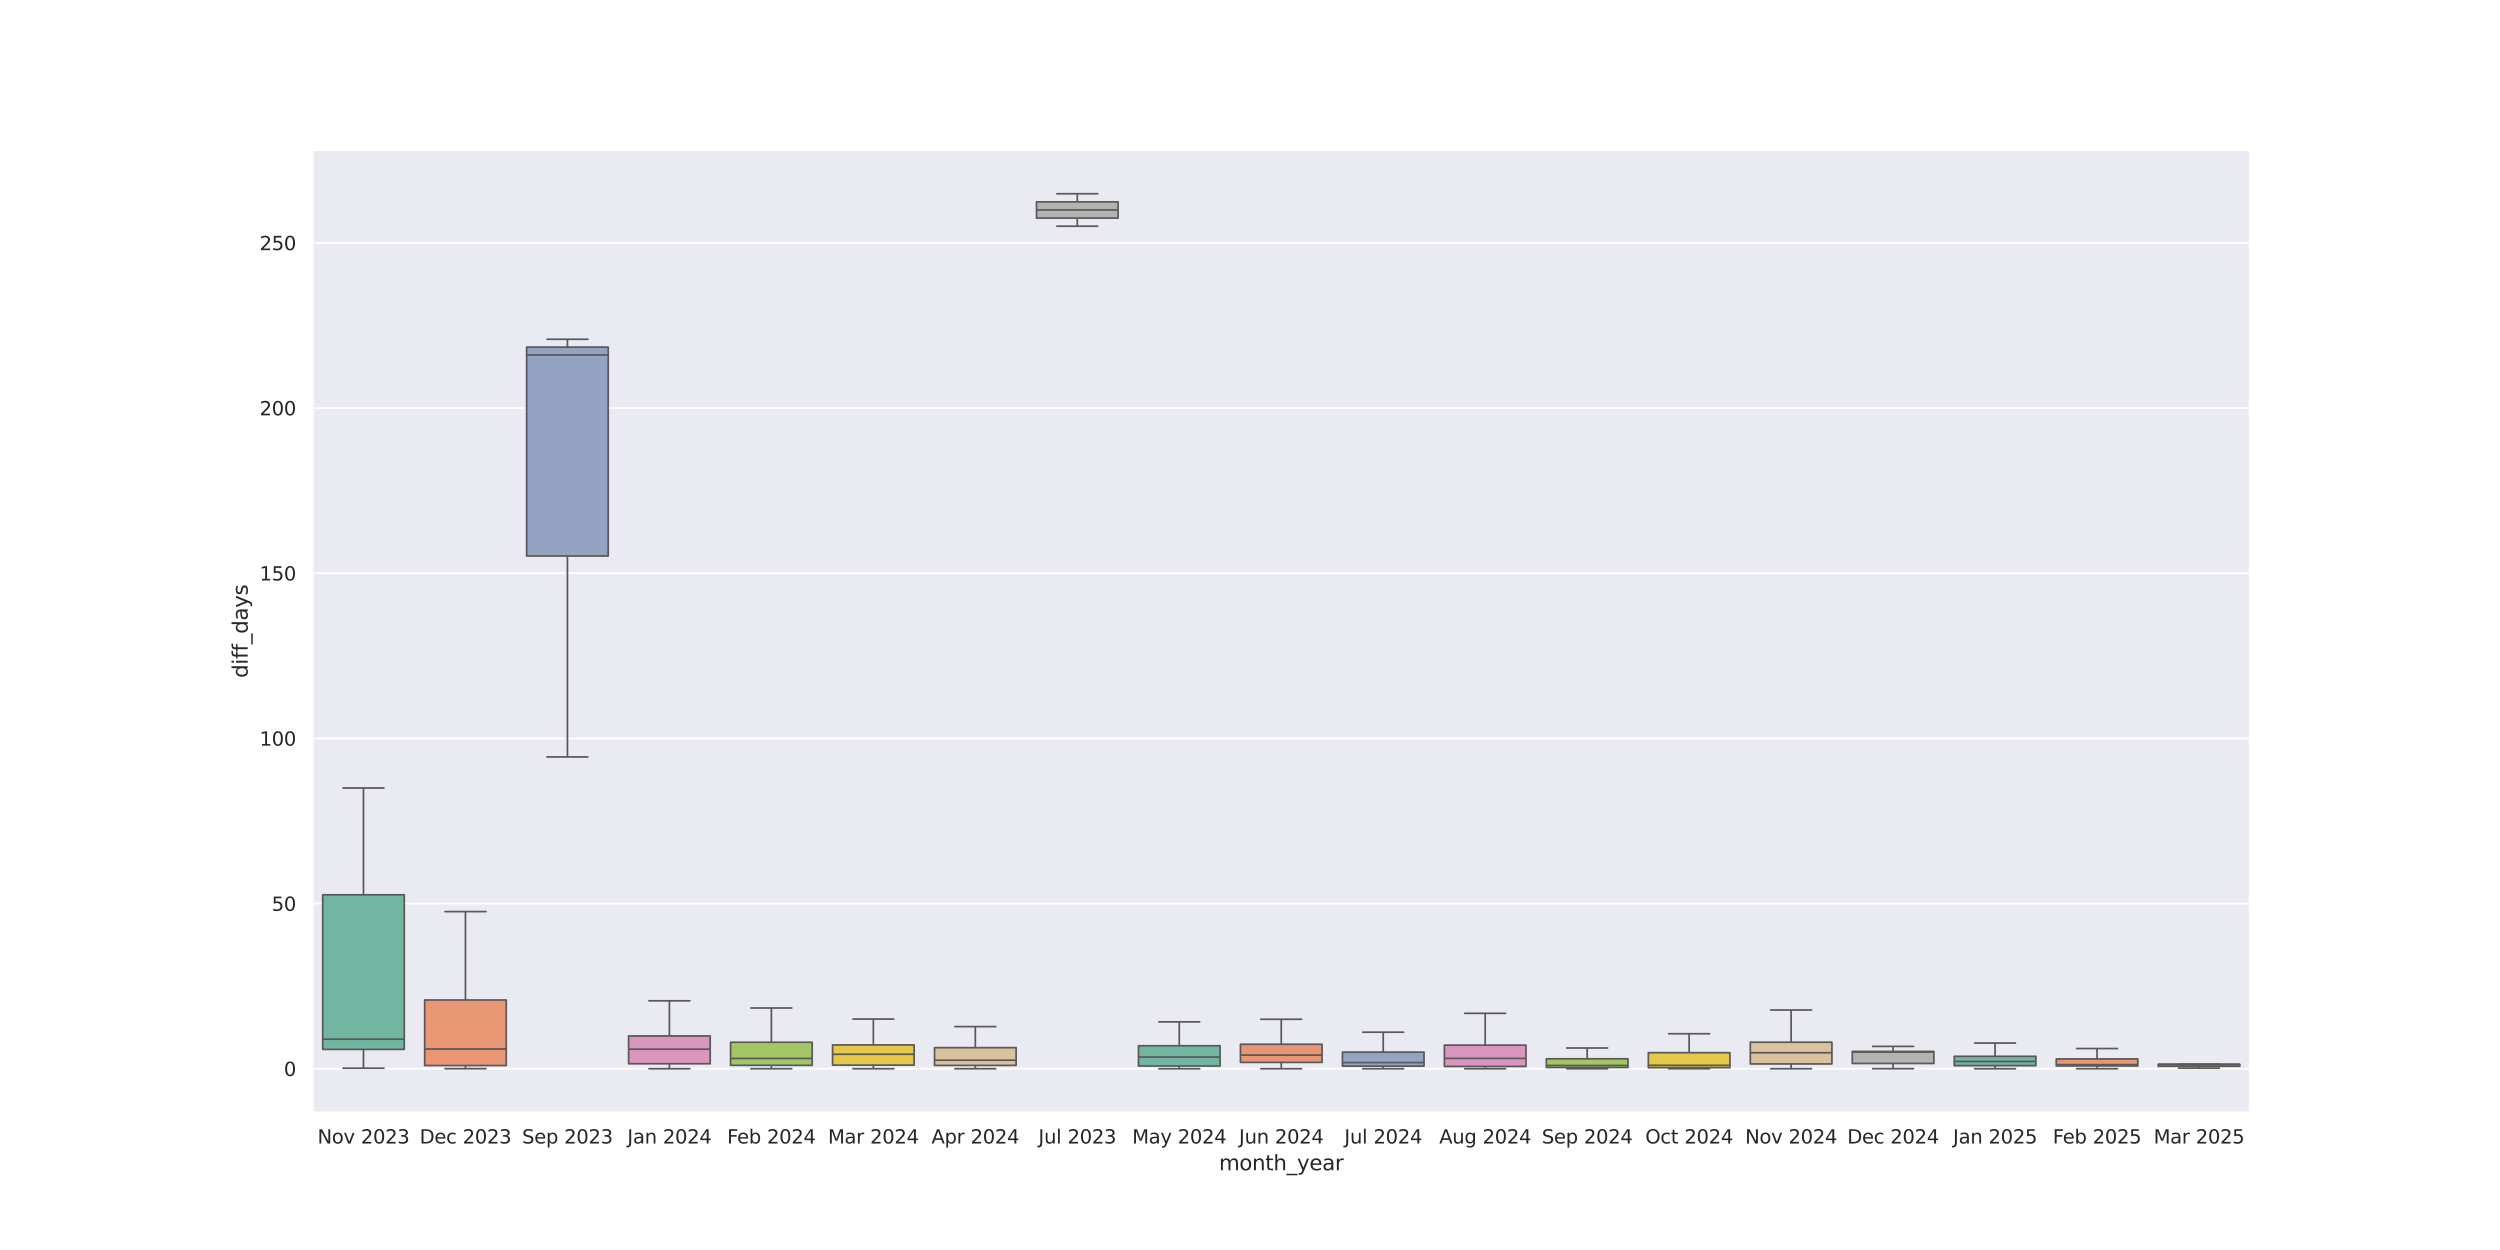 <?xml version="1.0" encoding="utf-8" standalone="no"?>
<!DOCTYPE svg PUBLIC "-//W3C//DTD SVG 1.1//EN"
  "http://www.w3.org/Graphics/SVG/1.1/DTD/svg11.dtd">
<svg xmlns:xlink="http://www.w3.org/1999/xlink" width="1440pt" height="720pt" viewBox="0 0 1440 720" xmlns="http://www.w3.org/2000/svg" version="1.1">
 <defs>
  <style type="text/css">*{stroke-linejoin: round; stroke-linecap: butt}</style>
 </defs>
 <g id="figure_1">
  <g id="patch_1">
   <path d="M 0 720 
L 1440 720 
L 1440 0 
L 0 0 
z
" style="fill: #ffffff"/>
  </g>
  <g id="axes_1">
   <g id="patch_2">
    <path d="M 180 640.8 
L 1296 640.8 
L 1296 86.4 
L 180 86.4 
z
" style="fill: #eaeaf2"/>
   </g>
   <g id="matplotlib.axis_1">
    <g id="xtick_1">
     <g id="text_1">
      <!-- Nov 2023 -->
      <g style="fill: #262626" transform="translate(182.888 658.658) scale(0.11 -0.11)">
       <defs>
        <path id="DejaVuSans-4e" d="M 628 4666 
L 1478 4666 
L 3547 763 
L 3547 4666 
L 4159 4666 
L 4159 0 
L 3309 0 
L 1241 3903 
L 1241 0 
L 628 0 
L 628 4666 
z
" transform="scale(0.016)"/>
        <path id="DejaVuSans-6f" d="M 1959 3097 
Q 1497 3097 1228 2736 
Q 959 2375 959 1747 
Q 959 1119 1226 758 
Q 1494 397 1959 397 
Q 2419 397 2687 759 
Q 2956 1122 2956 1747 
Q 2956 2369 2687 2733 
Q 2419 3097 1959 3097 
z
M 1959 3584 
Q 2709 3584 3137 3096 
Q 3566 2609 3566 1747 
Q 3566 888 3137 398 
Q 2709 -91 1959 -91 
Q 1206 -91 779 398 
Q 353 888 353 1747 
Q 353 2609 779 3096 
Q 1206 3584 1959 3584 
z
" transform="scale(0.016)"/>
        <path id="DejaVuSans-76" d="M 191 3500 
L 800 3500 
L 1894 563 
L 2988 3500 
L 3597 3500 
L 2284 0 
L 1503 0 
L 191 3500 
z
" transform="scale(0.016)"/>
        <path id="DejaVuSans-20" transform="scale(0.016)"/>
        <path id="DejaVuSans-32" d="M 1228 531 
L 3431 531 
L 3431 0 
L 469 0 
L 469 531 
Q 828 903 1448 1529 
Q 2069 2156 2228 2338 
Q 2531 2678 2651 2914 
Q 2772 3150 2772 3378 
Q 2772 3750 2511 3984 
Q 2250 4219 1831 4219 
Q 1534 4219 1204 4116 
Q 875 4013 500 3803 
L 500 4441 
Q 881 4594 1212 4672 
Q 1544 4750 1819 4750 
Q 2544 4750 2975 4387 
Q 3406 4025 3406 3419 
Q 3406 3131 3298 2873 
Q 3191 2616 2906 2266 
Q 2828 2175 2409 1742 
Q 1991 1309 1228 531 
z
" transform="scale(0.016)"/>
        <path id="DejaVuSans-30" d="M 2034 4250 
Q 1547 4250 1301 3770 
Q 1056 3291 1056 2328 
Q 1056 1369 1301 889 
Q 1547 409 2034 409 
Q 2525 409 2770 889 
Q 3016 1369 3016 2328 
Q 3016 3291 2770 3770 
Q 2525 4250 2034 4250 
z
M 2034 4750 
Q 2819 4750 3233 4129 
Q 3647 3509 3647 2328 
Q 3647 1150 3233 529 
Q 2819 -91 2034 -91 
Q 1250 -91 836 529 
Q 422 1150 422 2328 
Q 422 3509 836 4129 
Q 1250 4750 2034 4750 
z
" transform="scale(0.016)"/>
        <path id="DejaVuSans-33" d="M 2597 2516 
Q 3050 2419 3304 2112 
Q 3559 1806 3559 1356 
Q 3559 666 3084 287 
Q 2609 -91 1734 -91 
Q 1441 -91 1130 -33 
Q 819 25 488 141 
L 488 750 
Q 750 597 1062 519 
Q 1375 441 1716 441 
Q 2309 441 2620 675 
Q 2931 909 2931 1356 
Q 2931 1769 2642 2001 
Q 2353 2234 1838 2234 
L 1294 2234 
L 1294 2753 
L 1863 2753 
Q 2328 2753 2575 2939 
Q 2822 3125 2822 3475 
Q 2822 3834 2567 4026 
Q 2313 4219 1838 4219 
Q 1578 4219 1281 4162 
Q 984 4106 628 3988 
L 628 4550 
Q 988 4650 1302 4700 
Q 1616 4750 1894 4750 
Q 2613 4750 3031 4423 
Q 3450 4097 3450 3541 
Q 3450 3153 3228 2886 
Q 3006 2619 2597 2516 
z
" transform="scale(0.016)"/>
       </defs>
       <use xlink:href="#DejaVuSans-4e"/>
       <use xlink:href="#DejaVuSans-6f" transform="translate(74.805 0)"/>
       <use xlink:href="#DejaVuSans-76" transform="translate(135.986 0)"/>
       <use xlink:href="#DejaVuSans-20" transform="translate(195.166 0)"/>
       <use xlink:href="#DejaVuSans-32" transform="translate(226.953 0)"/>
       <use xlink:href="#DejaVuSans-30" transform="translate(290.576 0)"/>
       <use xlink:href="#DejaVuSans-32" transform="translate(354.199 0)"/>
       <use xlink:href="#DejaVuSans-33" transform="translate(417.822 0)"/>
      </g>
     </g>
    </g>
    <g id="xtick_2">
     <g id="text_2">
      <!-- Dec 2023 -->
      <g style="fill: #262626" transform="translate(241.716 658.658) scale(0.11 -0.11)">
       <defs>
        <path id="DejaVuSans-44" d="M 1259 4147 
L 1259 519 
L 2022 519 
Q 2988 519 3436 956 
Q 3884 1394 3884 2338 
Q 3884 3275 3436 3711 
Q 2988 4147 2022 4147 
L 1259 4147 
z
M 628 4666 
L 1925 4666 
Q 3281 4666 3915 4102 
Q 4550 3538 4550 2338 
Q 4550 1131 3912 565 
Q 3275 0 1925 0 
L 628 0 
L 628 4666 
z
" transform="scale(0.016)"/>
        <path id="DejaVuSans-65" d="M 3597 1894 
L 3597 1613 
L 953 1613 
Q 991 1019 1311 708 
Q 1631 397 2203 397 
Q 2534 397 2845 478 
Q 3156 559 3463 722 
L 3463 178 
Q 3153 47 2828 -22 
Q 2503 -91 2169 -91 
Q 1331 -91 842 396 
Q 353 884 353 1716 
Q 353 2575 817 3079 
Q 1281 3584 2069 3584 
Q 2775 3584 3186 3129 
Q 3597 2675 3597 1894 
z
M 3022 2063 
Q 3016 2534 2758 2815 
Q 2500 3097 2075 3097 
Q 1594 3097 1305 2825 
Q 1016 2553 972 2059 
L 3022 2063 
z
" transform="scale(0.016)"/>
        <path id="DejaVuSans-63" d="M 3122 3366 
L 3122 2828 
Q 2878 2963 2633 3030 
Q 2388 3097 2138 3097 
Q 1578 3097 1268 2742 
Q 959 2388 959 1747 
Q 959 1106 1268 751 
Q 1578 397 2138 397 
Q 2388 397 2633 464 
Q 2878 531 3122 666 
L 3122 134 
Q 2881 22 2623 -34 
Q 2366 -91 2075 -91 
Q 1284 -91 818 406 
Q 353 903 353 1747 
Q 353 2603 823 3093 
Q 1294 3584 2113 3584 
Q 2378 3584 2631 3529 
Q 2884 3475 3122 3366 
z
" transform="scale(0.016)"/>
       </defs>
       <use xlink:href="#DejaVuSans-44"/>
       <use xlink:href="#DejaVuSans-65" transform="translate(77.002 0)"/>
       <use xlink:href="#DejaVuSans-63" transform="translate(138.525 0)"/>
       <use xlink:href="#DejaVuSans-20" transform="translate(193.506 0)"/>
       <use xlink:href="#DejaVuSans-32" transform="translate(225.293 0)"/>
       <use xlink:href="#DejaVuSans-30" transform="translate(288.916 0)"/>
       <use xlink:href="#DejaVuSans-32" transform="translate(352.539 0)"/>
       <use xlink:href="#DejaVuSans-33" transform="translate(416.162 0)"/>
      </g>
     </g>
    </g>
    <g id="xtick_3">
     <g id="text_3">
      <!-- Sep 2023 -->
      <g style="fill: #262626" transform="translate(300.729 658.658) scale(0.11 -0.11)">
       <defs>
        <path id="DejaVuSans-53" d="M 3425 4513 
L 3425 3897 
Q 3066 4069 2747 4153 
Q 2428 4238 2131 4238 
Q 1616 4238 1336 4038 
Q 1056 3838 1056 3469 
Q 1056 3159 1242 3001 
Q 1428 2844 1947 2747 
L 2328 2669 
Q 3034 2534 3370 2195 
Q 3706 1856 3706 1288 
Q 3706 609 3251 259 
Q 2797 -91 1919 -91 
Q 1588 -91 1214 -16 
Q 841 59 441 206 
L 441 856 
Q 825 641 1194 531 
Q 1563 422 1919 422 
Q 2459 422 2753 634 
Q 3047 847 3047 1241 
Q 3047 1584 2836 1778 
Q 2625 1972 2144 2069 
L 1759 2144 
Q 1053 2284 737 2584 
Q 422 2884 422 3419 
Q 422 4038 858 4394 
Q 1294 4750 2059 4750 
Q 2388 4750 2728 4690 
Q 3069 4631 3425 4513 
z
" transform="scale(0.016)"/>
        <path id="DejaVuSans-70" d="M 1159 525 
L 1159 -1331 
L 581 -1331 
L 581 3500 
L 1159 3500 
L 1159 2969 
Q 1341 3281 1617 3432 
Q 1894 3584 2278 3584 
Q 2916 3584 3314 3078 
Q 3713 2572 3713 1747 
Q 3713 922 3314 415 
Q 2916 -91 2278 -91 
Q 1894 -91 1617 61 
Q 1341 213 1159 525 
z
M 3116 1747 
Q 3116 2381 2855 2742 
Q 2594 3103 2138 3103 
Q 1681 3103 1420 2742 
Q 1159 2381 1159 1747 
Q 1159 1113 1420 752 
Q 1681 391 2138 391 
Q 2594 391 2855 752 
Q 3116 1113 3116 1747 
z
" transform="scale(0.016)"/>
       </defs>
       <use xlink:href="#DejaVuSans-53"/>
       <use xlink:href="#DejaVuSans-65" transform="translate(63.477 0)"/>
       <use xlink:href="#DejaVuSans-70" transform="translate(125 0)"/>
       <use xlink:href="#DejaVuSans-20" transform="translate(188.477 0)"/>
       <use xlink:href="#DejaVuSans-32" transform="translate(220.264 0)"/>
       <use xlink:href="#DejaVuSans-30" transform="translate(283.887 0)"/>
       <use xlink:href="#DejaVuSans-32" transform="translate(347.51 0)"/>
       <use xlink:href="#DejaVuSans-33" transform="translate(411.133 0)"/>
      </g>
     </g>
    </g>
    <g id="xtick_4">
     <g id="text_4">
      <!-- Jan 2024 -->
      <g style="fill: #262626" transform="translate(361.355 658.658) scale(0.11 -0.11)">
       <defs>
        <path id="DejaVuSans-4a" d="M 628 4666 
L 1259 4666 
L 1259 325 
Q 1259 -519 939 -900 
Q 619 -1281 -91 -1281 
L -331 -1281 
L -331 -750 
L -134 -750 
Q 284 -750 456 -515 
Q 628 -281 628 325 
L 628 4666 
z
" transform="scale(0.016)"/>
        <path id="DejaVuSans-61" d="M 2194 1759 
Q 1497 1759 1228 1600 
Q 959 1441 959 1056 
Q 959 750 1161 570 
Q 1363 391 1709 391 
Q 2188 391 2477 730 
Q 2766 1069 2766 1631 
L 2766 1759 
L 2194 1759 
z
M 3341 1997 
L 3341 0 
L 2766 0 
L 2766 531 
Q 2569 213 2275 61 
Q 1981 -91 1556 -91 
Q 1019 -91 701 211 
Q 384 513 384 1019 
Q 384 1609 779 1909 
Q 1175 2209 1959 2209 
L 2766 2209 
L 2766 2266 
Q 2766 2663 2505 2880 
Q 2244 3097 1772 3097 
Q 1472 3097 1187 3025 
Q 903 2953 641 2809 
L 641 3341 
Q 956 3463 1253 3523 
Q 1550 3584 1831 3584 
Q 2591 3584 2966 3190 
Q 3341 2797 3341 1997 
z
" transform="scale(0.016)"/>
        <path id="DejaVuSans-6e" d="M 3513 2113 
L 3513 0 
L 2938 0 
L 2938 2094 
Q 2938 2591 2744 2837 
Q 2550 3084 2163 3084 
Q 1697 3084 1428 2787 
Q 1159 2491 1159 1978 
L 1159 0 
L 581 0 
L 581 3500 
L 1159 3500 
L 1159 2956 
Q 1366 3272 1645 3428 
Q 1925 3584 2291 3584 
Q 2894 3584 3203 3211 
Q 3513 2838 3513 2113 
z
" transform="scale(0.016)"/>
        <path id="DejaVuSans-34" d="M 2419 4116 
L 825 1625 
L 2419 1625 
L 2419 4116 
z
M 2253 4666 
L 3047 4666 
L 3047 1625 
L 3713 1625 
L 3713 1100 
L 3047 1100 
L 3047 0 
L 2419 0 
L 2419 1100 
L 313 1100 
L 313 1709 
L 2253 4666 
z
" transform="scale(0.016)"/>
       </defs>
       <use xlink:href="#DejaVuSans-4a"/>
       <use xlink:href="#DejaVuSans-61" transform="translate(29.492 0)"/>
       <use xlink:href="#DejaVuSans-6e" transform="translate(90.771 0)"/>
       <use xlink:href="#DejaVuSans-20" transform="translate(154.15 0)"/>
       <use xlink:href="#DejaVuSans-32" transform="translate(185.938 0)"/>
       <use xlink:href="#DejaVuSans-30" transform="translate(249.561 0)"/>
       <use xlink:href="#DejaVuSans-32" transform="translate(313.184 0)"/>
       <use xlink:href="#DejaVuSans-34" transform="translate(376.807 0)"/>
      </g>
     </g>
    </g>
    <g id="xtick_5">
     <g id="text_5">
      <!-- Feb 2024 -->
      <g style="fill: #262626" transform="translate(418.834 658.658) scale(0.11 -0.11)">
       <defs>
        <path id="DejaVuSans-46" d="M 628 4666 
L 3309 4666 
L 3309 4134 
L 1259 4134 
L 1259 2759 
L 3109 2759 
L 3109 2228 
L 1259 2228 
L 1259 0 
L 628 0 
L 628 4666 
z
" transform="scale(0.016)"/>
        <path id="DejaVuSans-62" d="M 3116 1747 
Q 3116 2381 2855 2742 
Q 2594 3103 2138 3103 
Q 1681 3103 1420 2742 
Q 1159 2381 1159 1747 
Q 1159 1113 1420 752 
Q 1681 391 2138 391 
Q 2594 391 2855 752 
Q 3116 1113 3116 1747 
z
M 1159 2969 
Q 1341 3281 1617 3432 
Q 1894 3584 2278 3584 
Q 2916 3584 3314 3078 
Q 3713 2572 3713 1747 
Q 3713 922 3314 415 
Q 2916 -91 2278 -91 
Q 1894 -91 1617 61 
Q 1341 213 1159 525 
L 1159 0 
L 581 0 
L 581 4863 
L 1159 4863 
L 1159 2969 
z
" transform="scale(0.016)"/>
       </defs>
       <use xlink:href="#DejaVuSans-46"/>
       <use xlink:href="#DejaVuSans-65" transform="translate(52.02 0)"/>
       <use xlink:href="#DejaVuSans-62" transform="translate(113.543 0)"/>
       <use xlink:href="#DejaVuSans-20" transform="translate(177.02 0)"/>
       <use xlink:href="#DejaVuSans-32" transform="translate(208.807 0)"/>
       <use xlink:href="#DejaVuSans-30" transform="translate(272.43 0)"/>
       <use xlink:href="#DejaVuSans-32" transform="translate(336.053 0)"/>
       <use xlink:href="#DejaVuSans-34" transform="translate(399.676 0)"/>
      </g>
     </g>
    </g>
    <g id="xtick_6">
     <g id="text_6">
      <!-- Mar 2024 -->
      <g style="fill: #262626" transform="translate(476.93 658.658) scale(0.11 -0.11)">
       <defs>
        <path id="DejaVuSans-4d" d="M 628 4666 
L 1569 4666 
L 2759 1491 
L 3956 4666 
L 4897 4666 
L 4897 0 
L 4281 0 
L 4281 4097 
L 3078 897 
L 2444 897 
L 1241 4097 
L 1241 0 
L 628 0 
L 628 4666 
z
" transform="scale(0.016)"/>
        <path id="DejaVuSans-72" d="M 2631 2963 
Q 2534 3019 2420 3045 
Q 2306 3072 2169 3072 
Q 1681 3072 1420 2755 
Q 1159 2438 1159 1844 
L 1159 0 
L 581 0 
L 581 3500 
L 1159 3500 
L 1159 2956 
Q 1341 3275 1631 3429 
Q 1922 3584 2338 3584 
Q 2397 3584 2469 3576 
Q 2541 3569 2628 3553 
L 2631 2963 
z
" transform="scale(0.016)"/>
       </defs>
       <use xlink:href="#DejaVuSans-4d"/>
       <use xlink:href="#DejaVuSans-61" transform="translate(86.279 0)"/>
       <use xlink:href="#DejaVuSans-72" transform="translate(147.559 0)"/>
       <use xlink:href="#DejaVuSans-20" transform="translate(188.672 0)"/>
       <use xlink:href="#DejaVuSans-32" transform="translate(220.459 0)"/>
       <use xlink:href="#DejaVuSans-30" transform="translate(284.082 0)"/>
       <use xlink:href="#DejaVuSans-32" transform="translate(347.705 0)"/>
       <use xlink:href="#DejaVuSans-34" transform="translate(411.328 0)"/>
      </g>
     </g>
    </g>
    <g id="xtick_7">
     <g id="text_7">
      <!-- Apr 2024 -->
      <g style="fill: #262626" transform="translate(536.529 658.658) scale(0.11 -0.11)">
       <defs>
        <path id="DejaVuSans-41" d="M 2188 4044 
L 1331 1722 
L 3047 1722 
L 2188 4044 
z
M 1831 4666 
L 2547 4666 
L 4325 0 
L 3669 0 
L 3244 1197 
L 1141 1197 
L 716 0 
L 50 0 
L 1831 4666 
z
" transform="scale(0.016)"/>
       </defs>
       <use xlink:href="#DejaVuSans-41"/>
       <use xlink:href="#DejaVuSans-70" transform="translate(68.408 0)"/>
       <use xlink:href="#DejaVuSans-72" transform="translate(131.885 0)"/>
       <use xlink:href="#DejaVuSans-20" transform="translate(172.998 0)"/>
       <use xlink:href="#DejaVuSans-32" transform="translate(204.785 0)"/>
       <use xlink:href="#DejaVuSans-30" transform="translate(268.408 0)"/>
       <use xlink:href="#DejaVuSans-32" transform="translate(332.031 0)"/>
       <use xlink:href="#DejaVuSans-34" transform="translate(395.654 0)"/>
      </g>
     </g>
    </g>
    <g id="xtick_8">
     <g id="text_8">
      <!-- Jul 2023 -->
      <g style="fill: #262626" transform="translate(598.145 658.658) scale(0.11 -0.11)">
       <defs>
        <path id="DejaVuSans-75" d="M 544 1381 
L 544 3500 
L 1119 3500 
L 1119 1403 
Q 1119 906 1312 657 
Q 1506 409 1894 409 
Q 2359 409 2629 706 
Q 2900 1003 2900 1516 
L 2900 3500 
L 3475 3500 
L 3475 0 
L 2900 0 
L 2900 538 
Q 2691 219 2414 64 
Q 2138 -91 1772 -91 
Q 1169 -91 856 284 
Q 544 659 544 1381 
z
M 1991 3584 
L 1991 3584 
z
" transform="scale(0.016)"/>
        <path id="DejaVuSans-6c" d="M 603 4863 
L 1178 4863 
L 1178 0 
L 603 0 
L 603 4863 
z
" transform="scale(0.016)"/>
       </defs>
       <use xlink:href="#DejaVuSans-4a"/>
       <use xlink:href="#DejaVuSans-75" transform="translate(29.492 0)"/>
       <use xlink:href="#DejaVuSans-6c" transform="translate(92.871 0)"/>
       <use xlink:href="#DejaVuSans-20" transform="translate(120.654 0)"/>
       <use xlink:href="#DejaVuSans-32" transform="translate(152.441 0)"/>
       <use xlink:href="#DejaVuSans-30" transform="translate(216.064 0)"/>
       <use xlink:href="#DejaVuSans-32" transform="translate(279.688 0)"/>
       <use xlink:href="#DejaVuSans-33" transform="translate(343.311 0)"/>
      </g>
     </g>
    </g>
    <g id="xtick_9">
     <g id="text_9">
      <!-- May 2024 -->
      <g style="fill: #262626" transform="translate(652.146 658.658) scale(0.11 -0.11)">
       <defs>
        <path id="DejaVuSans-79" d="M 2059 -325 
Q 1816 -950 1584 -1140 
Q 1353 -1331 966 -1331 
L 506 -1331 
L 506 -850 
L 844 -850 
Q 1081 -850 1212 -737 
Q 1344 -625 1503 -206 
L 1606 56 
L 191 3500 
L 800 3500 
L 1894 763 
L 2988 3500 
L 3597 3500 
L 2059 -325 
z
" transform="scale(0.016)"/>
       </defs>
       <use xlink:href="#DejaVuSans-4d"/>
       <use xlink:href="#DejaVuSans-61" transform="translate(86.279 0)"/>
       <use xlink:href="#DejaVuSans-79" transform="translate(147.559 0)"/>
       <use xlink:href="#DejaVuSans-20" transform="translate(206.738 0)"/>
       <use xlink:href="#DejaVuSans-32" transform="translate(238.525 0)"/>
       <use xlink:href="#DejaVuSans-30" transform="translate(302.148 0)"/>
       <use xlink:href="#DejaVuSans-32" transform="translate(365.771 0)"/>
       <use xlink:href="#DejaVuSans-34" transform="translate(429.395 0)"/>
      </g>
     </g>
    </g>
    <g id="xtick_10">
     <g id="text_10">
      <!-- Jun 2024 -->
      <g style="fill: #262626" transform="translate(713.661 658.658) scale(0.11 -0.11)">
       <use xlink:href="#DejaVuSans-4a"/>
       <use xlink:href="#DejaVuSans-75" transform="translate(29.492 0)"/>
       <use xlink:href="#DejaVuSans-6e" transform="translate(92.871 0)"/>
       <use xlink:href="#DejaVuSans-20" transform="translate(156.25 0)"/>
       <use xlink:href="#DejaVuSans-32" transform="translate(188.037 0)"/>
       <use xlink:href="#DejaVuSans-30" transform="translate(251.66 0)"/>
       <use xlink:href="#DejaVuSans-32" transform="translate(315.283 0)"/>
       <use xlink:href="#DejaVuSans-34" transform="translate(378.906 0)"/>
      </g>
     </g>
    </g>
    <g id="xtick_11">
     <g id="text_11">
      <!-- Jul 2024 -->
      <g style="fill: #262626" transform="translate(774.355 658.658) scale(0.11 -0.11)">
       <use xlink:href="#DejaVuSans-4a"/>
       <use xlink:href="#DejaVuSans-75" transform="translate(29.492 0)"/>
       <use xlink:href="#DejaVuSans-6c" transform="translate(92.871 0)"/>
       <use xlink:href="#DejaVuSans-20" transform="translate(120.654 0)"/>
       <use xlink:href="#DejaVuSans-32" transform="translate(152.441 0)"/>
       <use xlink:href="#DejaVuSans-30" transform="translate(216.064 0)"/>
       <use xlink:href="#DejaVuSans-32" transform="translate(279.688 0)"/>
       <use xlink:href="#DejaVuSans-34" transform="translate(343.311 0)"/>
      </g>
     </g>
    </g>
    <g id="xtick_12">
     <g id="text_12">
      <!-- Aug 2024 -->
      <g style="fill: #262626" transform="translate(828.989 658.658) scale(0.11 -0.11)">
       <defs>
        <path id="DejaVuSans-67" d="M 2906 1791 
Q 2906 2416 2648 2759 
Q 2391 3103 1925 3103 
Q 1463 3103 1205 2759 
Q 947 2416 947 1791 
Q 947 1169 1205 825 
Q 1463 481 1925 481 
Q 2391 481 2648 825 
Q 2906 1169 2906 1791 
z
M 3481 434 
Q 3481 -459 3084 -895 
Q 2688 -1331 1869 -1331 
Q 1566 -1331 1297 -1286 
Q 1028 -1241 775 -1147 
L 775 -588 
Q 1028 -725 1275 -790 
Q 1522 -856 1778 -856 
Q 2344 -856 2625 -561 
Q 2906 -266 2906 331 
L 2906 616 
Q 2728 306 2450 153 
Q 2172 0 1784 0 
Q 1141 0 747 490 
Q 353 981 353 1791 
Q 353 2603 747 3093 
Q 1141 3584 1784 3584 
Q 2172 3584 2450 3431 
Q 2728 3278 2906 2969 
L 2906 3500 
L 3481 3500 
L 3481 434 
z
" transform="scale(0.016)"/>
       </defs>
       <use xlink:href="#DejaVuSans-41"/>
       <use xlink:href="#DejaVuSans-75" transform="translate(68.408 0)"/>
       <use xlink:href="#DejaVuSans-67" transform="translate(131.787 0)"/>
       <use xlink:href="#DejaVuSans-20" transform="translate(195.264 0)"/>
       <use xlink:href="#DejaVuSans-32" transform="translate(227.051 0)"/>
       <use xlink:href="#DejaVuSans-30" transform="translate(290.674 0)"/>
       <use xlink:href="#DejaVuSans-32" transform="translate(354.297 0)"/>
       <use xlink:href="#DejaVuSans-34" transform="translate(417.92 0)"/>
      </g>
     </g>
    </g>
    <g id="xtick_13">
     <g id="text_13">
      <!-- Sep 2024 -->
      <g style="fill: #262626" transform="translate(888.098 658.658) scale(0.11 -0.11)">
       <use xlink:href="#DejaVuSans-53"/>
       <use xlink:href="#DejaVuSans-65" transform="translate(63.477 0)"/>
       <use xlink:href="#DejaVuSans-70" transform="translate(125 0)"/>
       <use xlink:href="#DejaVuSans-20" transform="translate(188.477 0)"/>
       <use xlink:href="#DejaVuSans-32" transform="translate(220.264 0)"/>
       <use xlink:href="#DejaVuSans-30" transform="translate(283.887 0)"/>
       <use xlink:href="#DejaVuSans-32" transform="translate(347.51 0)"/>
       <use xlink:href="#DejaVuSans-34" transform="translate(411.133 0)"/>
      </g>
     </g>
    </g>
    <g id="xtick_14">
     <g id="text_14">
      <!-- Oct 2024 -->
      <g style="fill: #262626" transform="translate(947.692 658.658) scale(0.11 -0.11)">
       <defs>
        <path id="DejaVuSans-4f" d="M 2522 4238 
Q 1834 4238 1429 3725 
Q 1025 3213 1025 2328 
Q 1025 1447 1429 934 
Q 1834 422 2522 422 
Q 3209 422 3611 934 
Q 4013 1447 4013 2328 
Q 4013 3213 3611 3725 
Q 3209 4238 2522 4238 
z
M 2522 4750 
Q 3503 4750 4090 4092 
Q 4678 3434 4678 2328 
Q 4678 1225 4090 567 
Q 3503 -91 2522 -91 
Q 1538 -91 948 565 
Q 359 1222 359 2328 
Q 359 3434 948 4092 
Q 1538 4750 2522 4750 
z
" transform="scale(0.016)"/>
        <path id="DejaVuSans-74" d="M 1172 4494 
L 1172 3500 
L 2356 3500 
L 2356 3053 
L 1172 3053 
L 1172 1153 
Q 1172 725 1289 603 
Q 1406 481 1766 481 
L 2356 481 
L 2356 0 
L 1766 0 
Q 1100 0 847 248 
Q 594 497 594 1153 
L 594 3053 
L 172 3053 
L 172 3500 
L 594 3500 
L 594 4494 
L 1172 4494 
z
" transform="scale(0.016)"/>
       </defs>
       <use xlink:href="#DejaVuSans-4f"/>
       <use xlink:href="#DejaVuSans-63" transform="translate(78.711 0)"/>
       <use xlink:href="#DejaVuSans-74" transform="translate(133.691 0)"/>
       <use xlink:href="#DejaVuSans-20" transform="translate(172.9 0)"/>
       <use xlink:href="#DejaVuSans-32" transform="translate(204.688 0)"/>
       <use xlink:href="#DejaVuSans-30" transform="translate(268.311 0)"/>
       <use xlink:href="#DejaVuSans-32" transform="translate(331.934 0)"/>
       <use xlink:href="#DejaVuSans-34" transform="translate(395.557 0)"/>
      </g>
     </g>
    </g>
    <g id="xtick_15">
     <g id="text_15">
      <!-- Nov 2024 -->
      <g style="fill: #262626" transform="translate(1005.203 658.658) scale(0.11 -0.11)">
       <use xlink:href="#DejaVuSans-4e"/>
       <use xlink:href="#DejaVuSans-6f" transform="translate(74.805 0)"/>
       <use xlink:href="#DejaVuSans-76" transform="translate(135.986 0)"/>
       <use xlink:href="#DejaVuSans-20" transform="translate(195.166 0)"/>
       <use xlink:href="#DejaVuSans-32" transform="translate(226.953 0)"/>
       <use xlink:href="#DejaVuSans-30" transform="translate(290.576 0)"/>
       <use xlink:href="#DejaVuSans-32" transform="translate(354.199 0)"/>
       <use xlink:href="#DejaVuSans-34" transform="translate(417.822 0)"/>
      </g>
     </g>
    </g>
    <g id="xtick_16">
     <g id="text_16">
      <!-- Dec 2024 -->
      <g style="fill: #262626" transform="translate(1064.032 658.658) scale(0.11 -0.11)">
       <use xlink:href="#DejaVuSans-44"/>
       <use xlink:href="#DejaVuSans-65" transform="translate(77.002 0)"/>
       <use xlink:href="#DejaVuSans-63" transform="translate(138.525 0)"/>
       <use xlink:href="#DejaVuSans-20" transform="translate(193.506 0)"/>
       <use xlink:href="#DejaVuSans-32" transform="translate(225.293 0)"/>
       <use xlink:href="#DejaVuSans-30" transform="translate(288.916 0)"/>
       <use xlink:href="#DejaVuSans-32" transform="translate(352.539 0)"/>
       <use xlink:href="#DejaVuSans-34" transform="translate(416.162 0)"/>
      </g>
     </g>
    </g>
    <g id="xtick_17">
     <g id="text_17">
      <!-- Jan 2025 -->
      <g style="fill: #262626" transform="translate(1124.934 658.658) scale(0.11 -0.11)">
       <defs>
        <path id="DejaVuSans-35" d="M 691 4666 
L 3169 4666 
L 3169 4134 
L 1269 4134 
L 1269 2991 
Q 1406 3038 1543 3061 
Q 1681 3084 1819 3084 
Q 2600 3084 3056 2656 
Q 3513 2228 3513 1497 
Q 3513 744 3044 326 
Q 2575 -91 1722 -91 
Q 1428 -91 1123 -41 
Q 819 9 494 109 
L 494 744 
Q 775 591 1075 516 
Q 1375 441 1709 441 
Q 2250 441 2565 725 
Q 2881 1009 2881 1497 
Q 2881 1984 2565 2268 
Q 2250 2553 1709 2553 
Q 1456 2553 1204 2497 
Q 953 2441 691 2322 
L 691 4666 
z
" transform="scale(0.016)"/>
       </defs>
       <use xlink:href="#DejaVuSans-4a"/>
       <use xlink:href="#DejaVuSans-61" transform="translate(29.492 0)"/>
       <use xlink:href="#DejaVuSans-6e" transform="translate(90.771 0)"/>
       <use xlink:href="#DejaVuSans-20" transform="translate(154.15 0)"/>
       <use xlink:href="#DejaVuSans-32" transform="translate(185.938 0)"/>
       <use xlink:href="#DejaVuSans-30" transform="translate(249.561 0)"/>
       <use xlink:href="#DejaVuSans-32" transform="translate(313.184 0)"/>
       <use xlink:href="#DejaVuSans-35" transform="translate(376.807 0)"/>
      </g>
     </g>
    </g>
    <g id="xtick_18">
     <g id="text_18">
      <!-- Feb 2025 -->
      <g style="fill: #262626" transform="translate(1182.413 658.658) scale(0.11 -0.11)">
       <use xlink:href="#DejaVuSans-46"/>
       <use xlink:href="#DejaVuSans-65" transform="translate(52.02 0)"/>
       <use xlink:href="#DejaVuSans-62" transform="translate(113.543 0)"/>
       <use xlink:href="#DejaVuSans-20" transform="translate(177.02 0)"/>
       <use xlink:href="#DejaVuSans-32" transform="translate(208.807 0)"/>
       <use xlink:href="#DejaVuSans-30" transform="translate(272.43 0)"/>
       <use xlink:href="#DejaVuSans-32" transform="translate(336.053 0)"/>
       <use xlink:href="#DejaVuSans-35" transform="translate(399.676 0)"/>
      </g>
     </g>
    </g>
    <g id="xtick_19">
     <g id="text_19">
      <!-- Mar 2025 -->
      <g style="fill: #262626" transform="translate(1240.509 658.658) scale(0.11 -0.11)">
       <use xlink:href="#DejaVuSans-4d"/>
       <use xlink:href="#DejaVuSans-61" transform="translate(86.279 0)"/>
       <use xlink:href="#DejaVuSans-72" transform="translate(147.559 0)"/>
       <use xlink:href="#DejaVuSans-20" transform="translate(188.672 0)"/>
       <use xlink:href="#DejaVuSans-32" transform="translate(220.459 0)"/>
       <use xlink:href="#DejaVuSans-30" transform="translate(284.082 0)"/>
       <use xlink:href="#DejaVuSans-32" transform="translate(347.705 0)"/>
       <use xlink:href="#DejaVuSans-35" transform="translate(411.328 0)"/>
      </g>
     </g>
    </g>
    <g id="text_20">
     <!-- month_year -->
     <g style="fill: #262626" transform="translate(702.141 674.064) scale(0.12 -0.12)">
      <defs>
       <path id="DejaVuSans-6d" d="M 3328 2828 
Q 3544 3216 3844 3400 
Q 4144 3584 4550 3584 
Q 5097 3584 5394 3201 
Q 5691 2819 5691 2113 
L 5691 0 
L 5113 0 
L 5113 2094 
Q 5113 2597 4934 2840 
Q 4756 3084 4391 3084 
Q 3944 3084 3684 2787 
Q 3425 2491 3425 1978 
L 3425 0 
L 2847 0 
L 2847 2094 
Q 2847 2600 2669 2842 
Q 2491 3084 2119 3084 
Q 1678 3084 1418 2786 
Q 1159 2488 1159 1978 
L 1159 0 
L 581 0 
L 581 3500 
L 1159 3500 
L 1159 2956 
Q 1356 3278 1631 3431 
Q 1906 3584 2284 3584 
Q 2666 3584 2933 3390 
Q 3200 3197 3328 2828 
z
" transform="scale(0.016)"/>
       <path id="DejaVuSans-68" d="M 3513 2113 
L 3513 0 
L 2938 0 
L 2938 2094 
Q 2938 2591 2744 2837 
Q 2550 3084 2163 3084 
Q 1697 3084 1428 2787 
Q 1159 2491 1159 1978 
L 1159 0 
L 581 0 
L 581 4863 
L 1159 4863 
L 1159 2956 
Q 1366 3272 1645 3428 
Q 1925 3584 2291 3584 
Q 2894 3584 3203 3211 
Q 3513 2838 3513 2113 
z
" transform="scale(0.016)"/>
       <path id="DejaVuSans-5f" d="M 3263 -1063 
L 3263 -1509 
L -63 -1509 
L -63 -1063 
L 3263 -1063 
z
" transform="scale(0.016)"/>
      </defs>
      <use xlink:href="#DejaVuSans-6d"/>
      <use xlink:href="#DejaVuSans-6f" transform="translate(97.412 0)"/>
      <use xlink:href="#DejaVuSans-6e" transform="translate(158.594 0)"/>
      <use xlink:href="#DejaVuSans-74" transform="translate(221.973 0)"/>
      <use xlink:href="#DejaVuSans-68" transform="translate(261.182 0)"/>
      <use xlink:href="#DejaVuSans-5f" transform="translate(324.561 0)"/>
      <use xlink:href="#DejaVuSans-79" transform="translate(374.561 0)"/>
      <use xlink:href="#DejaVuSans-65" transform="translate(433.74 0)"/>
      <use xlink:href="#DejaVuSans-61" transform="translate(495.264 0)"/>
      <use xlink:href="#DejaVuSans-72" transform="translate(556.543 0)"/>
     </g>
    </g>
   </g>
   <g id="matplotlib.axis_2">
    <g id="ytick_1">
     <g id="line2d_1">
      <path d="M 180 615.6 
L 1296 615.6 
" clip-path="url(#pbadd982264)" style="fill: none; stroke: #ffffff; stroke-linecap: round"/>
     </g>
     <g id="text_21">
      <!-- 0 -->
      <g style="fill: #262626" transform="translate(163.501 619.779) scale(0.11 -0.11)">
       <use xlink:href="#DejaVuSans-30"/>
      </g>
     </g>
    </g>
    <g id="ytick_2">
     <g id="line2d_2">
      <path d="M 180 520.46 
L 1296 520.46 
" clip-path="url(#pbadd982264)" style="fill: none; stroke: #ffffff; stroke-linecap: round"/>
     </g>
     <g id="text_22">
      <!-- 50 -->
      <g style="fill: #262626" transform="translate(156.502 524.639) scale(0.11 -0.11)">
       <use xlink:href="#DejaVuSans-35"/>
       <use xlink:href="#DejaVuSans-30" transform="translate(63.623 0)"/>
      </g>
     </g>
    </g>
    <g id="ytick_3">
     <g id="line2d_3">
      <path d="M 180 425.32 
L 1296 425.32 
" clip-path="url(#pbadd982264)" style="fill: none; stroke: #ffffff; stroke-linecap: round"/>
     </g>
     <g id="text_23">
      <!-- 100 -->
      <g style="fill: #262626" transform="translate(149.504 429.5) scale(0.11 -0.11)">
       <defs>
        <path id="DejaVuSans-31" d="M 794 531 
L 1825 531 
L 1825 4091 
L 703 3866 
L 703 4441 
L 1819 4666 
L 2450 4666 
L 2450 531 
L 3481 531 
L 3481 0 
L 794 0 
L 794 531 
z
" transform="scale(0.016)"/>
       </defs>
       <use xlink:href="#DejaVuSans-31"/>
       <use xlink:href="#DejaVuSans-30" transform="translate(63.623 0)"/>
       <use xlink:href="#DejaVuSans-30" transform="translate(127.246 0)"/>
      </g>
     </g>
    </g>
    <g id="ytick_4">
     <g id="line2d_4">
      <path d="M 180 330.181 
L 1296 330.181 
" clip-path="url(#pbadd982264)" style="fill: none; stroke: #ffffff; stroke-linecap: round"/>
     </g>
     <g id="text_24">
      <!-- 150 -->
      <g style="fill: #262626" transform="translate(149.504 334.36) scale(0.11 -0.11)">
       <use xlink:href="#DejaVuSans-31"/>
       <use xlink:href="#DejaVuSans-35" transform="translate(63.623 0)"/>
       <use xlink:href="#DejaVuSans-30" transform="translate(127.246 0)"/>
      </g>
     </g>
    </g>
    <g id="ytick_5">
     <g id="line2d_5">
      <path d="M 180 235.041 
L 1296 235.041 
" clip-path="url(#pbadd982264)" style="fill: none; stroke: #ffffff; stroke-linecap: round"/>
     </g>
     <g id="text_25">
      <!-- 200 -->
      <g style="fill: #262626" transform="translate(149.504 239.22) scale(0.11 -0.11)">
       <use xlink:href="#DejaVuSans-32"/>
       <use xlink:href="#DejaVuSans-30" transform="translate(63.623 0)"/>
       <use xlink:href="#DejaVuSans-30" transform="translate(127.246 0)"/>
      </g>
     </g>
    </g>
    <g id="ytick_6">
     <g id="line2d_6">
      <path d="M 180 139.901 
L 1296 139.901 
" clip-path="url(#pbadd982264)" style="fill: none; stroke: #ffffff; stroke-linecap: round"/>
     </g>
     <g id="text_26">
      <!-- 250 -->
      <g style="fill: #262626" transform="translate(149.504 144.08) scale(0.11 -0.11)">
       <use xlink:href="#DejaVuSans-32"/>
       <use xlink:href="#DejaVuSans-35" transform="translate(63.623 0)"/>
       <use xlink:href="#DejaVuSans-30" transform="translate(127.246 0)"/>
      </g>
     </g>
    </g>
    <g id="text_27">
     <!-- diff_days -->
     <g style="fill: #262626" transform="translate(142.674 390.463) rotate(-90) scale(0.12 -0.12)">
      <defs>
       <path id="DejaVuSans-64" d="M 2906 2969 
L 2906 4863 
L 3481 4863 
L 3481 0 
L 2906 0 
L 2906 525 
Q 2725 213 2448 61 
Q 2172 -91 1784 -91 
Q 1150 -91 751 415 
Q 353 922 353 1747 
Q 353 2572 751 3078 
Q 1150 3584 1784 3584 
Q 2172 3584 2448 3432 
Q 2725 3281 2906 2969 
z
M 947 1747 
Q 947 1113 1208 752 
Q 1469 391 1925 391 
Q 2381 391 2643 752 
Q 2906 1113 2906 1747 
Q 2906 2381 2643 2742 
Q 2381 3103 1925 3103 
Q 1469 3103 1208 2742 
Q 947 2381 947 1747 
z
" transform="scale(0.016)"/>
       <path id="DejaVuSans-69" d="M 603 3500 
L 1178 3500 
L 1178 0 
L 603 0 
L 603 3500 
z
M 603 4863 
L 1178 4863 
L 1178 4134 
L 603 4134 
L 603 4863 
z
" transform="scale(0.016)"/>
       <path id="DejaVuSans-66" d="M 2375 4863 
L 2375 4384 
L 1825 4384 
Q 1516 4384 1395 4259 
Q 1275 4134 1275 3809 
L 1275 3500 
L 2222 3500 
L 2222 3053 
L 1275 3053 
L 1275 0 
L 697 0 
L 697 3053 
L 147 3053 
L 147 3500 
L 697 3500 
L 697 3744 
Q 697 4328 969 4595 
Q 1241 4863 1831 4863 
L 2375 4863 
z
" transform="scale(0.016)"/>
       <path id="DejaVuSans-73" d="M 2834 3397 
L 2834 2853 
Q 2591 2978 2328 3040 
Q 2066 3103 1784 3103 
Q 1356 3103 1142 2972 
Q 928 2841 928 2578 
Q 928 2378 1081 2264 
Q 1234 2150 1697 2047 
L 1894 2003 
Q 2506 1872 2764 1633 
Q 3022 1394 3022 966 
Q 3022 478 2636 193 
Q 2250 -91 1575 -91 
Q 1294 -91 989 -36 
Q 684 19 347 128 
L 347 722 
Q 666 556 975 473 
Q 1284 391 1588 391 
Q 1994 391 2212 530 
Q 2431 669 2431 922 
Q 2431 1156 2273 1281 
Q 2116 1406 1581 1522 
L 1381 1569 
Q 847 1681 609 1914 
Q 372 2147 372 2553 
Q 372 3047 722 3315 
Q 1072 3584 1716 3584 
Q 2034 3584 2315 3537 
Q 2597 3491 2834 3397 
z
" transform="scale(0.016)"/>
      </defs>
      <use xlink:href="#DejaVuSans-64"/>
      <use xlink:href="#DejaVuSans-69" transform="translate(63.477 0)"/>
      <use xlink:href="#DejaVuSans-66" transform="translate(91.26 0)"/>
      <use xlink:href="#DejaVuSans-66" transform="translate(126.465 0)"/>
      <use xlink:href="#DejaVuSans-5f" transform="translate(161.67 0)"/>
      <use xlink:href="#DejaVuSans-64" transform="translate(211.67 0)"/>
      <use xlink:href="#DejaVuSans-61" transform="translate(275.146 0)"/>
      <use xlink:href="#DejaVuSans-79" transform="translate(336.426 0)"/>
      <use xlink:href="#DejaVuSans-73" transform="translate(395.605 0)"/>
     </g>
    </g>
   </g>
   <g id="patch_3">
    <path d="M 185.874 604.436 
L 232.863 604.436 
L 232.863 515.397 
L 185.874 515.397 
L 185.874 604.436 
z
" clip-path="url(#pbadd982264)" style="fill: #72b6a1; stroke: #595959; stroke-linejoin: miter"/>
   </g>
   <g id="line2d_7">
    <path d="M 209.368 604.436 
L 209.368 615.299 
" clip-path="url(#pbadd982264)" style="fill: none; stroke: #595959"/>
   </g>
   <g id="line2d_8">
    <path d="M 209.368 515.397 
L 209.368 453.905 
" clip-path="url(#pbadd982264)" style="fill: none; stroke: #595959"/>
   </g>
   <g id="line2d_9">
    <path d="M 197.621 615.299 
L 221.116 615.299 
" clip-path="url(#pbadd982264)" style="fill: none; stroke: #595959; stroke-linecap: round"/>
   </g>
   <g id="line2d_10">
    <path d="M 197.621 453.905 
L 221.116 453.905 
" clip-path="url(#pbadd982264)" style="fill: none; stroke: #595959; stroke-linecap: round"/>
   </g>
   <g id="patch_4">
    <path d="M 244.611 613.753 
L 291.6 613.753 
L 291.6 575.989 
L 244.611 575.989 
L 244.611 613.753 
z
" clip-path="url(#pbadd982264)" style="fill: #e99675; stroke: #595959; stroke-linejoin: miter"/>
   </g>
   <g id="line2d_11">
    <path d="M 268.105 613.753 
L 268.105 615.557 
" clip-path="url(#pbadd982264)" style="fill: none; stroke: #595959"/>
   </g>
   <g id="line2d_12">
    <path d="M 268.105 575.989 
L 268.105 525.064 
" clip-path="url(#pbadd982264)" style="fill: none; stroke: #595959"/>
   </g>
   <g id="line2d_13">
    <path d="M 256.358 615.557 
L 279.853 615.557 
" clip-path="url(#pbadd982264)" style="fill: none; stroke: #595959; stroke-linecap: round"/>
   </g>
   <g id="line2d_14">
    <path d="M 256.358 525.064 
L 279.853 525.064 
" clip-path="url(#pbadd982264)" style="fill: none; stroke: #595959; stroke-linecap: round"/>
   </g>
   <g id="patch_5">
    <path d="M 303.347 320.248 
L 350.337 320.248 
L 350.337 199.953 
L 303.347 199.953 
L 303.347 320.248 
z
" clip-path="url(#pbadd982264)" style="fill: #95a3c3; stroke: #595959; stroke-linejoin: miter"/>
   </g>
   <g id="line2d_15">
    <path d="M 326.842 320.248 
L 326.842 436 
" clip-path="url(#pbadd982264)" style="fill: none; stroke: #595959"/>
   </g>
   <g id="line2d_16">
    <path d="M 326.842 199.953 
L 326.842 195.41 
" clip-path="url(#pbadd982264)" style="fill: none; stroke: #595959"/>
   </g>
   <g id="line2d_17">
    <path d="M 315.095 436 
L 338.589 436 
" clip-path="url(#pbadd982264)" style="fill: none; stroke: #595959; stroke-linecap: round"/>
   </g>
   <g id="line2d_18">
    <path d="M 315.095 195.41 
L 338.589 195.41 
" clip-path="url(#pbadd982264)" style="fill: none; stroke: #595959; stroke-linecap: round"/>
   </g>
   <g id="patch_6">
    <path d="M 362.084 612.719 
L 409.074 612.719 
L 409.074 596.687 
L 362.084 596.687 
L 362.084 612.719 
z
" clip-path="url(#pbadd982264)" style="fill: #db96c0; stroke: #595959; stroke-linejoin: miter"/>
   </g>
   <g id="line2d_19">
    <path d="M 385.579 612.719 
L 385.579 615.585 
" clip-path="url(#pbadd982264)" style="fill: none; stroke: #595959"/>
   </g>
   <g id="line2d_20">
    <path d="M 385.579 596.687 
L 385.579 576.463 
" clip-path="url(#pbadd982264)" style="fill: none; stroke: #595959"/>
   </g>
   <g id="line2d_21">
    <path d="M 373.832 615.585 
L 397.326 615.585 
" clip-path="url(#pbadd982264)" style="fill: none; stroke: #595959; stroke-linecap: round"/>
   </g>
   <g id="line2d_22">
    <path d="M 373.832 576.463 
L 397.326 576.463 
" clip-path="url(#pbadd982264)" style="fill: none; stroke: #595959; stroke-linecap: round"/>
   </g>
   <g id="patch_7">
    <path d="M 420.821 613.65 
L 467.811 613.65 
L 467.811 600.353 
L 420.821 600.353 
L 420.821 613.65 
z
" clip-path="url(#pbadd982264)" style="fill: #a2c865; stroke: #595959; stroke-linejoin: miter"/>
   </g>
   <g id="line2d_23">
    <path d="M 444.316 613.65 
L 444.316 615.586 
" clip-path="url(#pbadd982264)" style="fill: none; stroke: #595959"/>
   </g>
   <g id="line2d_24">
    <path d="M 444.316 600.353 
L 444.316 580.604 
" clip-path="url(#pbadd982264)" style="fill: none; stroke: #595959"/>
   </g>
   <g id="line2d_25">
    <path d="M 432.568 615.586 
L 456.063 615.586 
" clip-path="url(#pbadd982264)" style="fill: none; stroke: #595959; stroke-linecap: round"/>
   </g>
   <g id="line2d_26">
    <path d="M 432.568 580.604 
L 456.063 580.604 
" clip-path="url(#pbadd982264)" style="fill: none; stroke: #595959; stroke-linecap: round"/>
   </g>
   <g id="patch_8">
    <path d="M 479.558 613.516 
L 526.547 613.516 
L 526.547 601.895 
L 479.558 601.895 
L 479.558 613.516 
z
" clip-path="url(#pbadd982264)" style="fill: #e5c849; stroke: #595959; stroke-linejoin: miter"/>
   </g>
   <g id="line2d_27">
    <path d="M 503.053 613.516 
L 503.053 615.593 
" clip-path="url(#pbadd982264)" style="fill: none; stroke: #595959"/>
   </g>
   <g id="line2d_28">
    <path d="M 503.053 601.895 
L 503.053 586.996 
" clip-path="url(#pbadd982264)" style="fill: none; stroke: #595959"/>
   </g>
   <g id="line2d_29">
    <path d="M 491.305 615.593 
L 514.8 615.593 
" clip-path="url(#pbadd982264)" style="fill: none; stroke: #595959; stroke-linecap: round"/>
   </g>
   <g id="line2d_30">
    <path d="M 491.305 586.996 
L 514.8 586.996 
" clip-path="url(#pbadd982264)" style="fill: none; stroke: #595959; stroke-linecap: round"/>
   </g>
   <g id="patch_9">
    <path d="M 538.295 613.657 
L 585.284 613.657 
L 585.284 603.454 
L 538.295 603.454 
L 538.295 613.657 
z
" clip-path="url(#pbadd982264)" style="fill: #dbc29e; stroke: #595959; stroke-linejoin: miter"/>
   </g>
   <g id="line2d_31">
    <path d="M 561.789 613.657 
L 561.789 615.6 
" clip-path="url(#pbadd982264)" style="fill: none; stroke: #595959"/>
   </g>
   <g id="line2d_32">
    <path d="M 561.789 603.454 
L 561.789 591.336 
" clip-path="url(#pbadd982264)" style="fill: none; stroke: #595959"/>
   </g>
   <g id="line2d_33">
    <path d="M 550.042 615.6 
L 573.537 615.6 
" clip-path="url(#pbadd982264)" style="fill: none; stroke: #595959; stroke-linecap: round"/>
   </g>
   <g id="line2d_34">
    <path d="M 550.042 591.336 
L 573.537 591.336 
" clip-path="url(#pbadd982264)" style="fill: none; stroke: #595959; stroke-linecap: round"/>
   </g>
   <g id="patch_10">
    <path d="M 597.032 125.606 
L 644.021 125.606 
L 644.021 116.269 
L 597.032 116.269 
L 597.032 125.606 
z
" clip-path="url(#pbadd982264)" style="fill: #b3b3b3; stroke: #595959; stroke-linejoin: miter"/>
   </g>
   <g id="line2d_35">
    <path d="M 620.526 125.606 
L 620.526 130.275 
" clip-path="url(#pbadd982264)" style="fill: none; stroke: #595959"/>
   </g>
   <g id="line2d_36">
    <path d="M 620.526 116.269 
L 620.526 111.6 
" clip-path="url(#pbadd982264)" style="fill: none; stroke: #595959"/>
   </g>
   <g id="line2d_37">
    <path d="M 608.779 130.275 
L 632.274 130.275 
" clip-path="url(#pbadd982264)" style="fill: none; stroke: #595959; stroke-linecap: round"/>
   </g>
   <g id="line2d_38">
    <path d="M 608.779 111.6 
L 632.274 111.6 
" clip-path="url(#pbadd982264)" style="fill: none; stroke: #595959; stroke-linecap: round"/>
   </g>
   <g id="patch_11">
    <path d="M 655.768 614.009 
L 702.758 614.009 
L 702.758 602.347 
L 655.768 602.347 
L 655.768 614.009 
z
" clip-path="url(#pbadd982264)" style="fill: #72b6a1; stroke: #595959; stroke-linejoin: miter"/>
   </g>
   <g id="line2d_39">
    <path d="M 679.263 614.009 
L 679.263 615.595 
" clip-path="url(#pbadd982264)" style="fill: none; stroke: #595959"/>
   </g>
   <g id="line2d_40">
    <path d="M 679.263 602.347 
L 679.263 588.602 
" clip-path="url(#pbadd982264)" style="fill: none; stroke: #595959"/>
   </g>
   <g id="line2d_41">
    <path d="M 667.516 615.595 
L 691.011 615.595 
" clip-path="url(#pbadd982264)" style="fill: none; stroke: #595959; stroke-linecap: round"/>
   </g>
   <g id="line2d_42">
    <path d="M 667.516 588.602 
L 691.011 588.602 
" clip-path="url(#pbadd982264)" style="fill: none; stroke: #595959; stroke-linecap: round"/>
   </g>
   <g id="patch_12">
    <path d="M 714.505 611.931 
L 761.495 611.931 
L 761.495 601.507 
L 714.505 601.507 
L 714.505 611.931 
z
" clip-path="url(#pbadd982264)" style="fill: #e99675; stroke: #595959; stroke-linejoin: miter"/>
   </g>
   <g id="line2d_43">
    <path d="M 738 611.931 
L 738 615.593 
" clip-path="url(#pbadd982264)" style="fill: none; stroke: #595959"/>
   </g>
   <g id="line2d_44">
    <path d="M 738 601.507 
L 738 587.082 
" clip-path="url(#pbadd982264)" style="fill: none; stroke: #595959"/>
   </g>
   <g id="line2d_45">
    <path d="M 726.253 615.593 
L 749.747 615.593 
" clip-path="url(#pbadd982264)" style="fill: none; stroke: #595959; stroke-linecap: round"/>
   </g>
   <g id="line2d_46">
    <path d="M 726.253 587.082 
L 749.747 587.082 
" clip-path="url(#pbadd982264)" style="fill: none; stroke: #595959; stroke-linecap: round"/>
   </g>
   <g id="patch_13">
    <path d="M 773.242 614.078 
L 820.232 614.078 
L 820.232 606.02 
L 773.242 606.02 
L 773.242 614.078 
z
" clip-path="url(#pbadd982264)" style="fill: #95a3c3; stroke: #595959; stroke-linejoin: miter"/>
   </g>
   <g id="line2d_47">
    <path d="M 796.737 614.078 
L 796.737 615.597 
" clip-path="url(#pbadd982264)" style="fill: none; stroke: #595959"/>
   </g>
   <g id="line2d_48">
    <path d="M 796.737 606.02 
L 796.737 594.535 
" clip-path="url(#pbadd982264)" style="fill: none; stroke: #595959"/>
   </g>
   <g id="line2d_49">
    <path d="M 784.989 615.597 
L 808.484 615.597 
" clip-path="url(#pbadd982264)" style="fill: none; stroke: #595959; stroke-linecap: round"/>
   </g>
   <g id="line2d_50">
    <path d="M 784.989 594.535 
L 808.484 594.535 
" clip-path="url(#pbadd982264)" style="fill: none; stroke: #595959; stroke-linecap: round"/>
   </g>
   <g id="patch_14">
    <path d="M 831.979 614.266 
L 878.968 614.266 
L 878.968 601.98 
L 831.979 601.98 
L 831.979 614.266 
z
" clip-path="url(#pbadd982264)" style="fill: #db96c0; stroke: #595959; stroke-linejoin: miter"/>
   </g>
   <g id="line2d_51">
    <path d="M 855.474 614.266 
L 855.474 615.589 
" clip-path="url(#pbadd982264)" style="fill: none; stroke: #595959"/>
   </g>
   <g id="line2d_52">
    <path d="M 855.474 601.98 
L 855.474 583.674 
" clip-path="url(#pbadd982264)" style="fill: none; stroke: #595959"/>
   </g>
   <g id="line2d_53">
    <path d="M 843.726 615.589 
L 867.221 615.589 
" clip-path="url(#pbadd982264)" style="fill: none; stroke: #595959; stroke-linecap: round"/>
   </g>
   <g id="line2d_54">
    <path d="M 843.726 583.674 
L 867.221 583.674 
" clip-path="url(#pbadd982264)" style="fill: none; stroke: #595959; stroke-linecap: round"/>
   </g>
   <g id="patch_15">
    <path d="M 890.716 614.874 
L 937.705 614.874 
L 937.705 609.872 
L 890.716 609.872 
L 890.716 614.874 
z
" clip-path="url(#pbadd982264)" style="fill: #a2c865; stroke: #595959; stroke-linejoin: miter"/>
   </g>
   <g id="line2d_55">
    <path d="M 914.211 614.874 
L 914.211 615.593 
" clip-path="url(#pbadd982264)" style="fill: none; stroke: #595959"/>
   </g>
   <g id="line2d_56">
    <path d="M 914.211 609.872 
L 914.211 603.635 
" clip-path="url(#pbadd982264)" style="fill: none; stroke: #595959"/>
   </g>
   <g id="line2d_57">
    <path d="M 902.463 615.593 
L 925.958 615.593 
" clip-path="url(#pbadd982264)" style="fill: none; stroke: #595959; stroke-linecap: round"/>
   </g>
   <g id="line2d_58">
    <path d="M 902.463 603.635 
L 925.958 603.635 
" clip-path="url(#pbadd982264)" style="fill: none; stroke: #595959; stroke-linecap: round"/>
   </g>
   <g id="patch_16">
    <path d="M 949.453 614.976 
L 996.442 614.976 
L 996.442 606.351 
L 949.453 606.351 
L 949.453 614.976 
z
" clip-path="url(#pbadd982264)" style="fill: #e5c849; stroke: #595959; stroke-linejoin: miter"/>
   </g>
   <g id="line2d_59">
    <path d="M 972.947 614.976 
L 972.947 615.596 
" clip-path="url(#pbadd982264)" style="fill: none; stroke: #595959"/>
   </g>
   <g id="line2d_60">
    <path d="M 972.947 606.351 
L 972.947 595.429 
" clip-path="url(#pbadd982264)" style="fill: none; stroke: #595959"/>
   </g>
   <g id="line2d_61">
    <path d="M 961.2 615.596 
L 984.695 615.596 
" clip-path="url(#pbadd982264)" style="fill: none; stroke: #595959; stroke-linecap: round"/>
   </g>
   <g id="line2d_62">
    <path d="M 961.2 595.429 
L 984.695 595.429 
" clip-path="url(#pbadd982264)" style="fill: none; stroke: #595959; stroke-linecap: round"/>
   </g>
   <g id="patch_17">
    <path d="M 1008.189 612.821 
L 1055.179 612.821 
L 1055.179 600.298 
L 1008.189 600.298 
L 1008.189 612.821 
z
" clip-path="url(#pbadd982264)" style="fill: #dbc29e; stroke: #595959; stroke-linejoin: miter"/>
   </g>
   <g id="line2d_63">
    <path d="M 1031.684 612.821 
L 1031.684 615.6 
" clip-path="url(#pbadd982264)" style="fill: none; stroke: #595959"/>
   </g>
   <g id="line2d_64">
    <path d="M 1031.684 600.298 
L 1031.684 581.752 
" clip-path="url(#pbadd982264)" style="fill: none; stroke: #595959"/>
   </g>
   <g id="line2d_65">
    <path d="M 1019.937 615.6 
L 1043.432 615.6 
" clip-path="url(#pbadd982264)" style="fill: none; stroke: #595959; stroke-linecap: round"/>
   </g>
   <g id="line2d_66">
    <path d="M 1019.937 581.752 
L 1043.432 581.752 
" clip-path="url(#pbadd982264)" style="fill: none; stroke: #595959; stroke-linecap: round"/>
   </g>
   <g id="patch_18">
    <path d="M 1066.926 612.555 
L 1113.916 612.555 
L 1113.916 605.596 
L 1066.926 605.596 
L 1066.926 612.555 
z
" clip-path="url(#pbadd982264)" style="fill: #b3b3b3; stroke: #595959; stroke-linejoin: miter"/>
   </g>
   <g id="line2d_67">
    <path d="M 1090.421 612.555 
L 1090.421 615.546 
" clip-path="url(#pbadd982264)" style="fill: none; stroke: #595959"/>
   </g>
   <g id="line2d_68">
    <path d="M 1090.421 605.596 
L 1090.421 602.716 
" clip-path="url(#pbadd982264)" style="fill: none; stroke: #595959"/>
   </g>
   <g id="line2d_69">
    <path d="M 1078.674 615.546 
L 1102.168 615.546 
" clip-path="url(#pbadd982264)" style="fill: none; stroke: #595959; stroke-linecap: round"/>
   </g>
   <g id="line2d_70">
    <path d="M 1078.674 602.716 
L 1102.168 602.716 
" clip-path="url(#pbadd982264)" style="fill: none; stroke: #595959; stroke-linecap: round"/>
   </g>
   <g id="patch_19">
    <path d="M 1125.663 613.804 
L 1172.653 613.804 
L 1172.653 608.433 
L 1125.663 608.433 
L 1125.663 613.804 
z
" clip-path="url(#pbadd982264)" style="fill: #72b6a1; stroke: #595959; stroke-linejoin: miter"/>
   </g>
   <g id="line2d_71">
    <path d="M 1149.158 613.804 
L 1149.158 615.593 
" clip-path="url(#pbadd982264)" style="fill: none; stroke: #595959"/>
   </g>
   <g id="line2d_72">
    <path d="M 1149.158 608.433 
L 1149.158 600.816 
" clip-path="url(#pbadd982264)" style="fill: none; stroke: #595959"/>
   </g>
   <g id="line2d_73">
    <path d="M 1137.411 615.593 
L 1160.905 615.593 
" clip-path="url(#pbadd982264)" style="fill: none; stroke: #595959; stroke-linecap: round"/>
   </g>
   <g id="line2d_74">
    <path d="M 1137.411 600.816 
L 1160.905 600.816 
" clip-path="url(#pbadd982264)" style="fill: none; stroke: #595959; stroke-linecap: round"/>
   </g>
   <g id="patch_20">
    <path d="M 1184.4 613.992 
L 1231.389 613.992 
L 1231.389 609.956 
L 1184.4 609.956 
L 1184.4 613.992 
z
" clip-path="url(#pbadd982264)" style="fill: #e99675; stroke: #595959; stroke-linejoin: miter"/>
   </g>
   <g id="line2d_75">
    <path d="M 1207.895 613.992 
L 1207.895 615.587 
" clip-path="url(#pbadd982264)" style="fill: none; stroke: #595959"/>
   </g>
   <g id="line2d_76">
    <path d="M 1207.895 609.956 
L 1207.895 603.951 
" clip-path="url(#pbadd982264)" style="fill: none; stroke: #595959"/>
   </g>
   <g id="line2d_77">
    <path d="M 1196.147 615.587 
L 1219.642 615.587 
" clip-path="url(#pbadd982264)" style="fill: none; stroke: #595959; stroke-linecap: round"/>
   </g>
   <g id="line2d_78">
    <path d="M 1196.147 603.951 
L 1219.642 603.951 
" clip-path="url(#pbadd982264)" style="fill: none; stroke: #595959; stroke-linecap: round"/>
   </g>
   <g id="patch_21">
    <path d="M 1243.137 614.162 
L 1290.126 614.162 
L 1290.126 613.059 
L 1243.137 613.059 
L 1243.137 614.162 
z
" clip-path="url(#pbadd982264)" style="fill: #95a3c3; stroke: #595959; stroke-linejoin: miter"/>
   </g>
   <g id="line2d_79">
    <path d="M 1266.632 614.162 
L 1266.632 615.262 
" clip-path="url(#pbadd982264)" style="fill: none; stroke: #595959"/>
   </g>
   <g id="line2d_80">
    <path d="M 1266.632 613.059 
L 1266.632 613.057 
" clip-path="url(#pbadd982264)" style="fill: none; stroke: #595959"/>
   </g>
   <g id="line2d_81">
    <path d="M 1254.884 615.262 
L 1278.379 615.262 
" clip-path="url(#pbadd982264)" style="fill: none; stroke: #595959; stroke-linecap: round"/>
   </g>
   <g id="line2d_82">
    <path d="M 1254.884 613.057 
L 1278.379 613.057 
" clip-path="url(#pbadd982264)" style="fill: none; stroke: #595959; stroke-linecap: round"/>
   </g>
   <g id="line2d_83">
    <path d="M 185.874 598.563 
L 232.863 598.563 
" clip-path="url(#pbadd982264)" style="fill: none; stroke: #595959"/>
   </g>
   <g id="line2d_84">
    <path d="M 244.611 604.23 
L 291.6 604.23 
" clip-path="url(#pbadd982264)" style="fill: none; stroke: #595959"/>
   </g>
   <g id="line2d_85">
    <path d="M 303.347 204.496 
L 350.337 204.496 
" clip-path="url(#pbadd982264)" style="fill: none; stroke: #595959"/>
   </g>
   <g id="line2d_86">
    <path d="M 362.084 604.329 
L 409.074 604.329 
" clip-path="url(#pbadd982264)" style="fill: none; stroke: #595959"/>
   </g>
   <g id="line2d_87">
    <path d="M 420.821 609.662 
L 467.811 609.662 
" clip-path="url(#pbadd982264)" style="fill: none; stroke: #595959"/>
   </g>
   <g id="line2d_88">
    <path d="M 479.558 607.258 
L 526.547 607.258 
" clip-path="url(#pbadd982264)" style="fill: none; stroke: #595959"/>
   </g>
   <g id="line2d_89">
    <path d="M 538.295 610.682 
L 585.284 610.682 
" clip-path="url(#pbadd982264)" style="fill: none; stroke: #595959"/>
   </g>
   <g id="line2d_90">
    <path d="M 597.032 120.938 
L 644.021 120.938 
" clip-path="url(#pbadd982264)" style="fill: none; stroke: #595959"/>
   </g>
   <g id="line2d_91">
    <path d="M 655.768 608.883 
L 702.758 608.883 
" clip-path="url(#pbadd982264)" style="fill: none; stroke: #595959"/>
   </g>
   <g id="line2d_92">
    <path d="M 714.505 607.76 
L 761.495 607.76 
" clip-path="url(#pbadd982264)" style="fill: none; stroke: #595959"/>
   </g>
   <g id="line2d_93">
    <path d="M 773.242 612.072 
L 820.232 612.072 
" clip-path="url(#pbadd982264)" style="fill: none; stroke: #595959"/>
   </g>
   <g id="line2d_94">
    <path d="M 831.979 609.64 
L 878.968 609.64 
" clip-path="url(#pbadd982264)" style="fill: none; stroke: #595959"/>
   </g>
   <g id="line2d_95">
    <path d="M 890.716 613.72 
L 937.705 613.72 
" clip-path="url(#pbadd982264)" style="fill: none; stroke: #595959"/>
   </g>
   <g id="line2d_96">
    <path d="M 949.453 613.615 
L 996.442 613.615 
" clip-path="url(#pbadd982264)" style="fill: none; stroke: #595959"/>
   </g>
   <g id="line2d_97">
    <path d="M 1008.189 606.376 
L 1055.179 606.376 
" clip-path="url(#pbadd982264)" style="fill: none; stroke: #595959"/>
   </g>
   <g id="line2d_98">
    <path d="M 1066.926 605.992 
L 1113.916 605.992 
" clip-path="url(#pbadd982264)" style="fill: none; stroke: #595959"/>
   </g>
   <g id="line2d_99">
    <path d="M 1125.663 611.389 
L 1172.653 611.389 
" clip-path="url(#pbadd982264)" style="fill: none; stroke: #595959"/>
   </g>
   <g id="line2d_100">
    <path d="M 1184.4 613.245 
L 1231.389 613.245 
" clip-path="url(#pbadd982264)" style="fill: none; stroke: #595959"/>
   </g>
   <g id="line2d_101">
    <path d="M 1243.137 613.062 
L 1290.126 613.062 
" clip-path="url(#pbadd982264)" style="fill: none; stroke: #595959"/>
   </g>
   <g id="patch_22">
    <path d="M 180 640.8 
L 180 86.4 
" style="fill: none; stroke: #ffffff; stroke-width: 1.25; stroke-linejoin: miter; stroke-linecap: square"/>
   </g>
   <g id="patch_23">
    <path d="M 1296 640.8 
L 1296 86.4 
" style="fill: none; stroke: #ffffff; stroke-width: 1.25; stroke-linejoin: miter; stroke-linecap: square"/>
   </g>
   <g id="patch_24">
    <path d="M 180 640.8 
L 1296 640.8 
" style="fill: none; stroke: #ffffff; stroke-width: 1.25; stroke-linejoin: miter; stroke-linecap: square"/>
   </g>
   <g id="patch_25">
    <path d="M 180 86.4 
L 1296 86.4 
" style="fill: none; stroke: #ffffff; stroke-width: 1.25; stroke-linejoin: miter; stroke-linecap: square"/>
   </g>
  </g>
 </g>
 <defs>
  <clipPath id="pbadd982264">
   <rect x="180" y="86.4" width="1116" height="554.4"/>
  </clipPath>
 </defs>
</svg>
